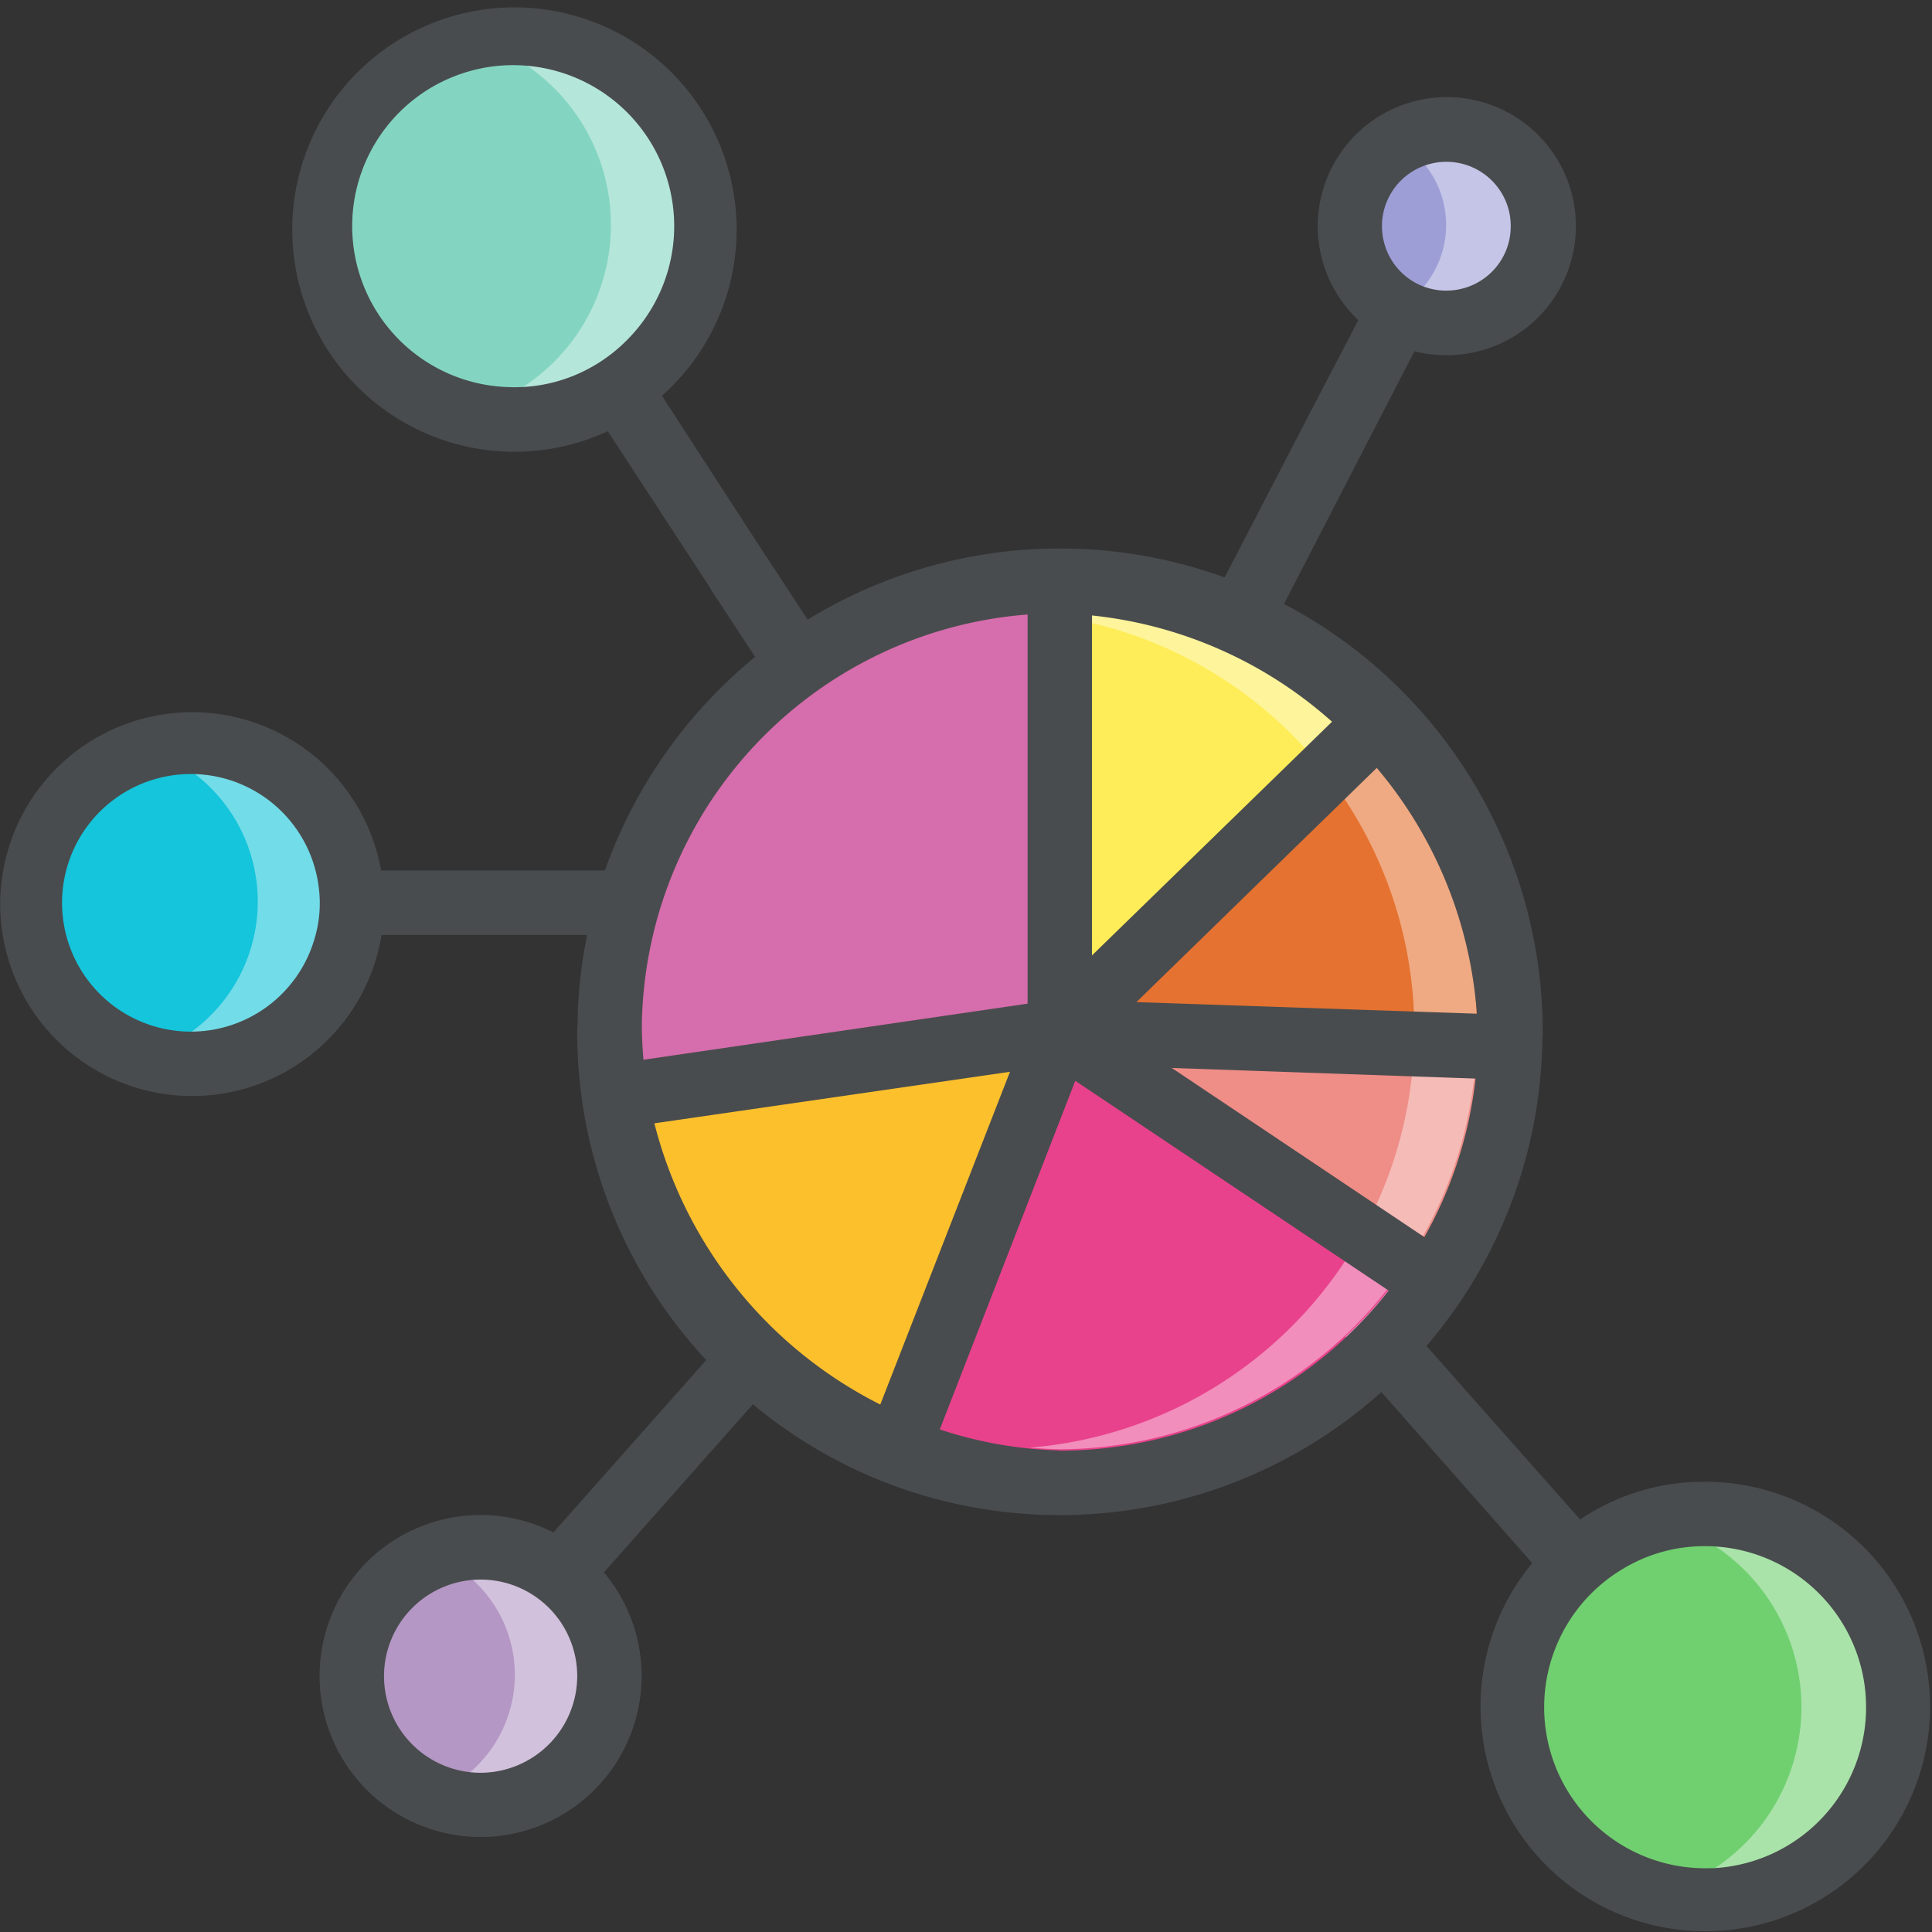 <svg width="60" height="60" xmlns="http://www.w3.org/2000/svg" viewBox="0 0 60 60">
  <rect x="0" y="0" width="60" height="60" fill="#333333" stroke="none"/>
  <path fill="#d66dac" d="M33.098 18.002l-.124 14-13.772 2v-4.818l1.48-4.187 1.3-3.002 5.47-3.002 3.007-1 2.638.01"/>
  <path fill="#feed58" d="M42.503 21.995l-4.58-2.968-4.825-1.025-.124 14 9.53-10.007"/>
  <path fill="#fcc02d" d="M27.944 44.943l4.642-11.94h-1.343l-12.258 2 3.92 6.456 5.04 3.483"/>
  <path fill="#e57231" d="M42.503 21.995L33.956 32l13.007.485L46.39 28l-1.96-3.988-1.927-2.017"/>
  <path fill="#ef8d87" d="M44.742 39.877C45 39.7 33.612 33 33.612 33l1.05-.517L46.39 33l.272 2.254-1.92 4.62z"/>
  <path fill="#e9428d" d="M43.87 40.49l-11.015-7.787-4.91 12.24 3.076 1.067h3.436l4.21-1.067 5.204-4.453"/>
  <ellipse fill="#83d5c2" cx="15.988" cy="6.986" rx="5.995" ry="6.004"/>
  <ellipse fill="#b497c4" cx="14.988" cy="52.013" rx="3.997" ry="4.002"/>
  <ellipse fill="#70d070" cx="52.959" cy="53.014" rx="5.995" ry="6.004"/>
  <ellipse fill="#9e9ed7" cx="44.911" cy="6.986" rx="2.998" ry="3.002"/>
  <ellipse fill="#14c5db" cx="5.995" cy="27.999" rx="4.996" ry="5.003"/>
  <path opacity=".4" fill="#fff" d="M43.7 40.386l-1.11 1.66-.808-.54a12.042 12.042 0 0 0 1.37-1.49zM42 21.845l-.41.4a12.71 12.71 0 0 0-1.62-1.22l.64-.62zM41.238 11.78l.02.01.98-1.89zM14.988.983a6 6 0 0 0-1 .09 6 6 0 0 1 0 11.827 6 6 0 1 0 1-11.917zM43.912 3.984a2.966 2.966 0 0 0-1 .184 2.986 2.986 0 0 1 0 5.636 2.966 2.966 0 0 0 1 .184 3 3 0 0 0 0-6zM51.96 47.01a6 6 0 0 0-1 .09 6 6 0 0 1 0 11.827 6 6 0 1 0 1-11.917zM5 23a5.01 5.01 0 0 0-1 .1 5 5 0 0 1 0 9.8A5 5 0 1 0 5 23zM13.99 48.01a3.958 3.958 0 0 0-1 .143 3.985 3.985 0 0 1 0 7.722 3.958 3.958 0 0 0 1 .142 4 4 0 0 0 0-8z"/>
  <path opacity=".4" fill="#fff" d="M32.974 18.993c-.337 0-.668.025-1 .05a13 13 0 0 1 0 25.915c.33.025.662.05 1 .05a13.008 13.008 0 0 0 0-26.015z"/>
  <path fill="#494c4e" d="M52.68 46.02a6.873 6.873 0 0 0-3.608 1.17L44.3 41.8a14.936 14.936 0 0 0 3.6-9.546 1.48 1.48 0 0 0 .01-.21 15.01 15.01 0 0 0-8.034-13.288l2.648-5.133 1.33-2.572.08-.14a4.163 4.163 0 0 0 .938.12 4.008 4.008 0 1 0-2.688-1.09l-.984 1.89-.46.88-2.708 5.223a14.95 14.95 0 0 0-5.116-.9h-.15a14.978 14.978 0 0 0-7.684 2.21l-1.29-1.97-.01-.01-3.226-4.973a6.9 6.9 0 1 0-1.68 1.1l1.07 1.64 2.1 3.213.07.12 1.336 2.037a15.1 15.1 0 0 0-4.666 6.634H11.83v-.03a5.96 5.96 0 1 0 .02 2.03h6.386a14.507 14.507 0 0 0-.3 2.813 1.21 1.21 0 0 0-.01.19 14.923 14.923 0 0 0 4.007 10.2l-4.746 5.353a5 5 0 1 0 2.738 4.463 4.993 4.993 0 0 0-1.17-3.222l4.627-5.222a14.85 14.85 0 0 0 9.533 3.442h.16a14.953 14.953 0 0 0 9.825-3.822l4.686 5.313a6.98 6.98 0 1 0 5.1-2.52zM44.944 5.025a2 2 0 0 1-.05 4h-.01a1.988 1.988 0 0 1-1.71-1.02A2.027 2.027 0 0 1 42.918 7a2 2 0 0 1 2.028-1.975zm-25.5 5.563a4.943 4.943 0 0 1-1.68 1.1 4.872 4.872 0 0 1-2.057.33 5 5 0 1 1 3.737-1.43zM9.8 29.038a4 4 0 1 1 0-2 4.1 4.1 0 0 1 .13.932 3.788 3.788 0 0 1-.13 1.07zm5.126 26.017a3 3 0 1 1 3-3 3.01 3.01 0 0 1-2.998 3zm30.94-23.574l-10.573-.36 7.464-7.273a13.288 13.288 0 0 1 3.108 7.634zM33.913 19.114a13.244 13.244 0 0 1 7.454 3.3l-7.454 7.257zm-13.98 12.7a12.978 12.978 0 0 1 11.98-12.73V31.17l-11.93 1.742c-.03-.36-.05-.73-.05-1.1zm.39 3.072l11.042-1.6-4.027 10.333a13.5 13.5 0 0 1-7.016-8.735zm12.75 10.166a2.17 2.17 0 0 1-.25-.01 12.847 12.847 0 0 1-3.636-.65l4.207-10.826 9.732 6.514a12.985 12.985 0 0 1-10.053 4.97zm3.318-11.886l9.433.33a12.914 12.914 0 0 1-1.59 4.923zM53.14 58.017a5 5 0 0 1-2.72-9.306 4.875 4.875 0 0 1 2.34-.69 5 5 0 0 1 .38 10z"/>
</svg>

